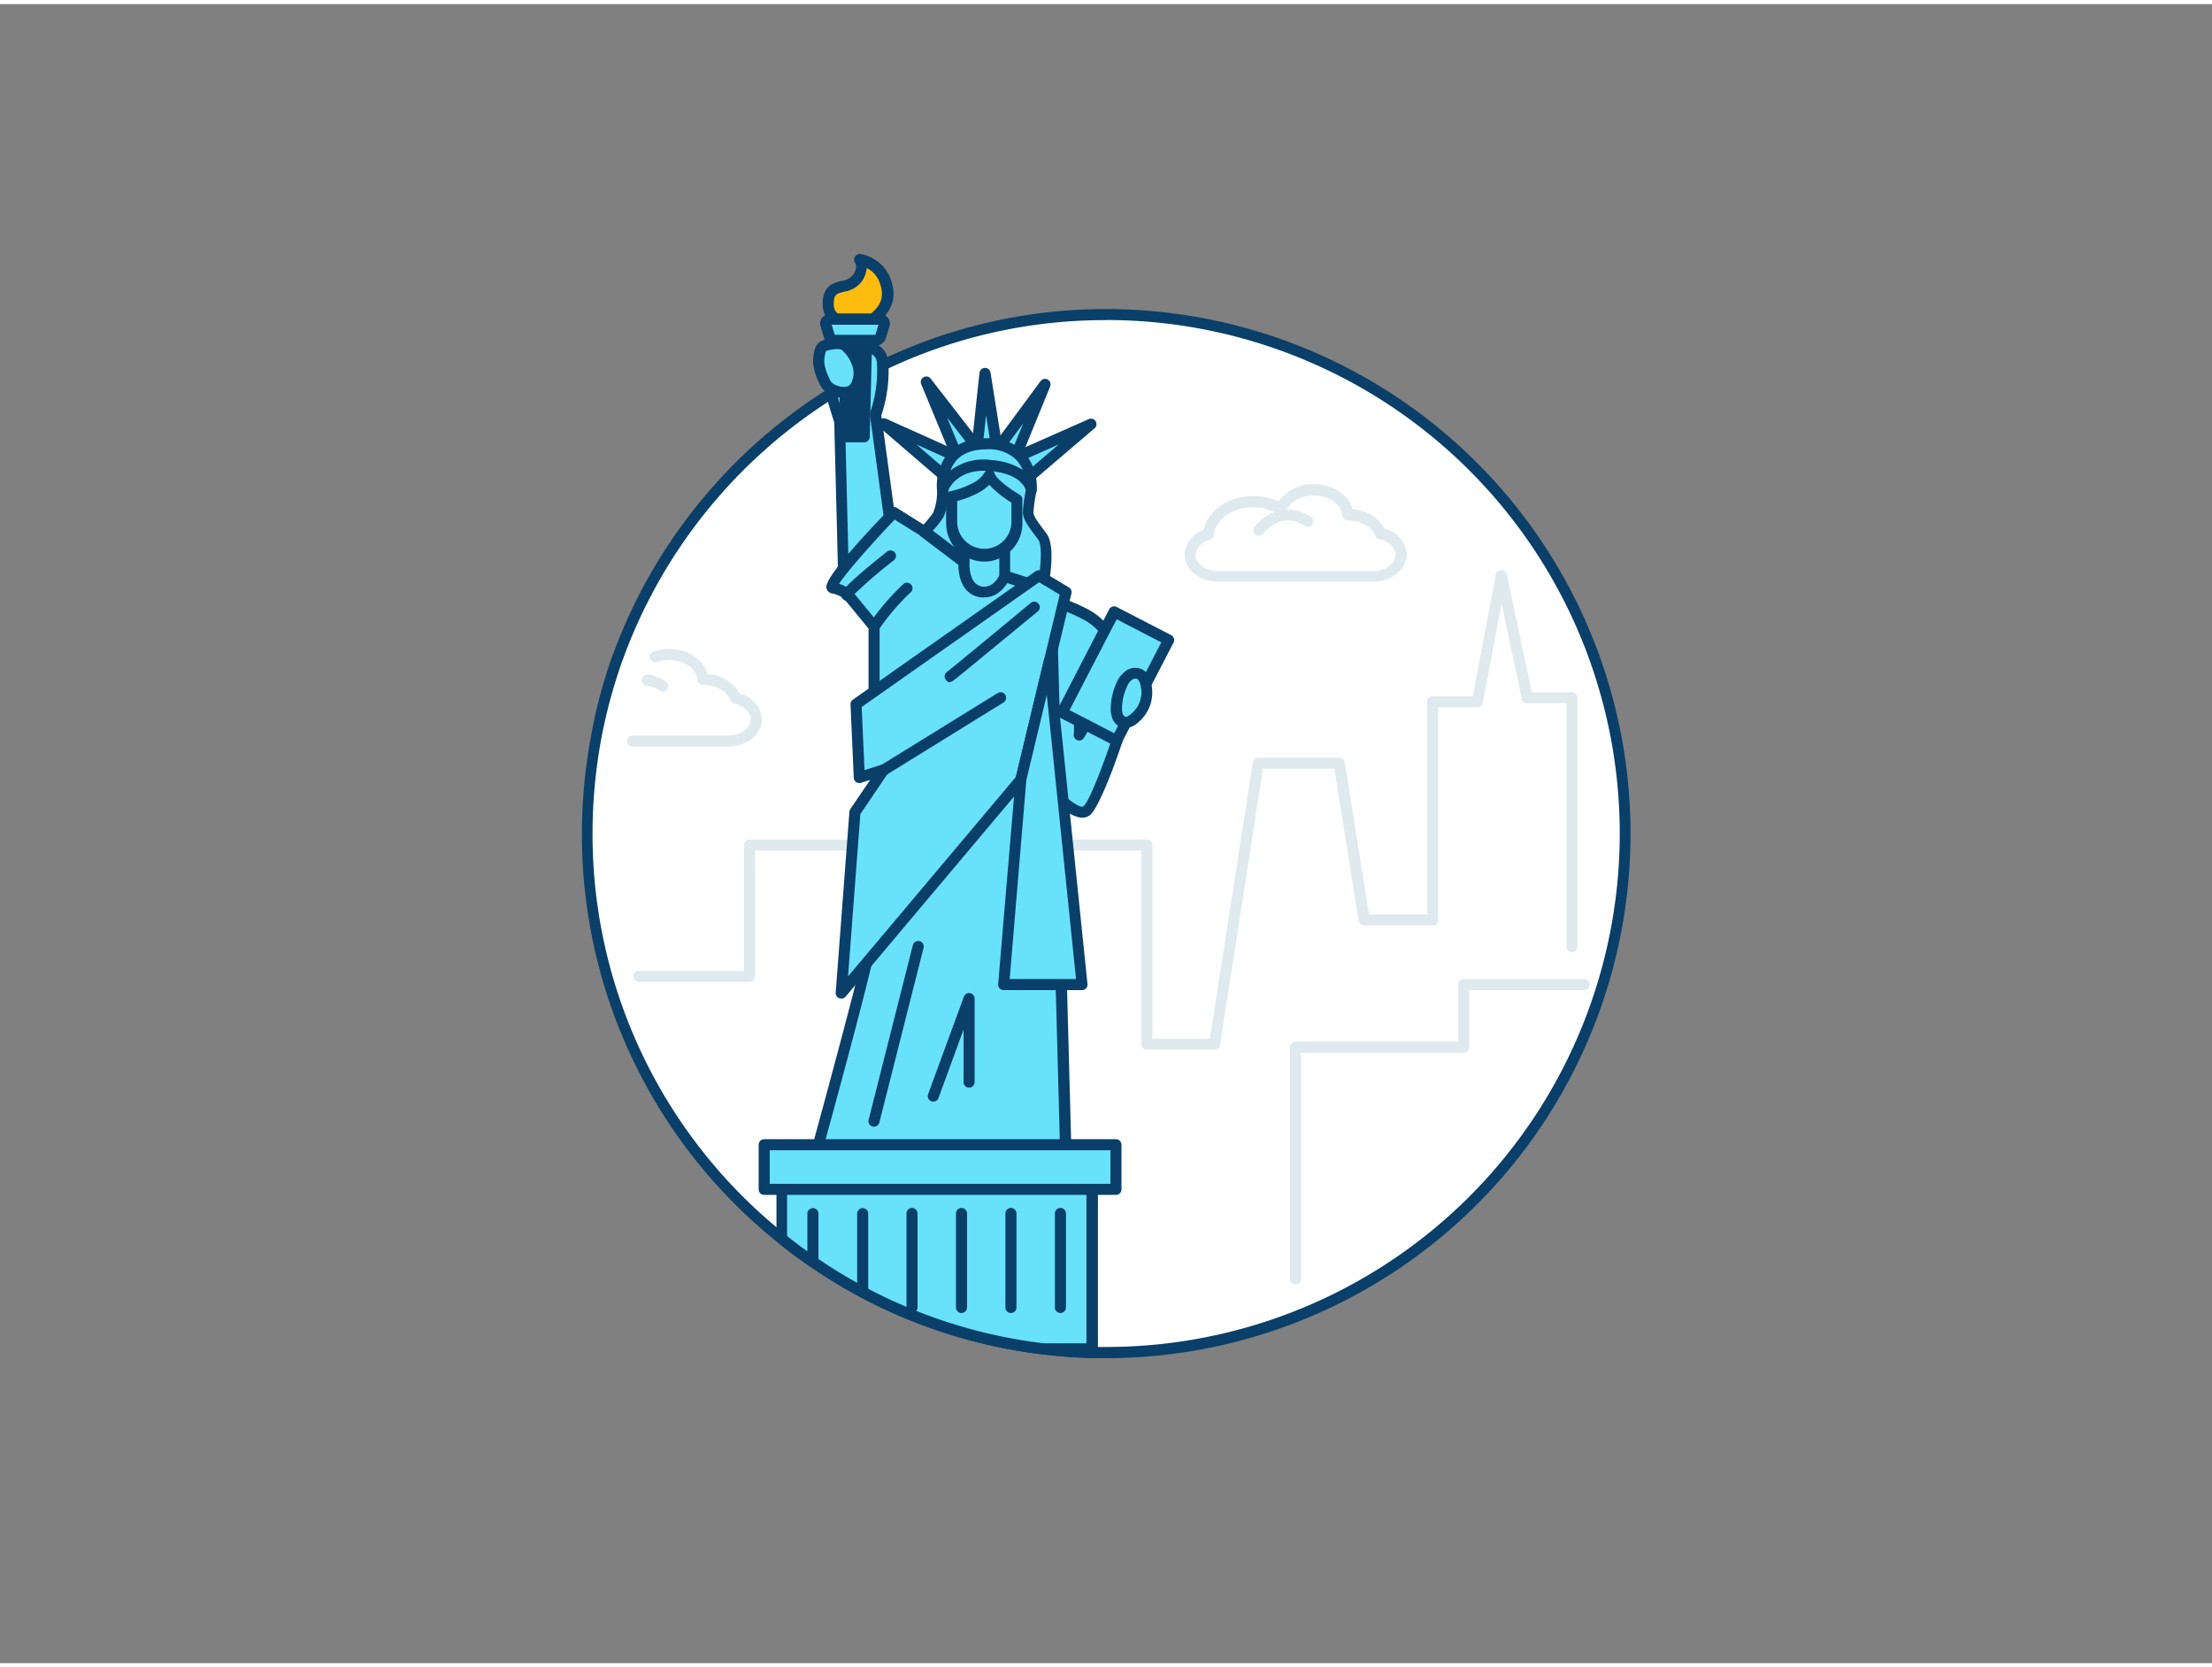 <svg xmlns="http://www.w3.org/2000/svg" viewBox="0 0 400 300" width="406" height="306" class="illustration styles_illustrationTablet__1DWOa"><rect x="0" y="0" width="400" height="300" fill="#808080" stroke="none"/><g id="_399_new_york_city_outline" data-name="#399_new_york_city_outline"><path d="M293.85,150A93.85,93.85,0,0,1,200,243.85l-2,0c-3-.06-6-.27-8.9-.61A93.07,93.07,0,0,1,156,232.9a90.32,90.32,0,0,1-8.95-5.43q-2.94-2-5.7-4.22a94,94,0,0,1-33.69-90,92.06,92.06,0,0,1,2.68-11c.44-1.43.91-2.85,1.43-4.25a94,94,0,0,1,38.6-47.65c.23-.16.46-.3.69-.44.56-.34,1.12-.68,1.69-1,.85-.5,1.7-1,2.56-1.44.41-.23.82-.44,1.23-.65,1-.55,2.07-1.07,3.13-1.57A93.88,93.88,0,0,1,293.85,150Z" fill="#fff"></path><path d="M200,244.85l-2,0c-3-.06-6-.27-9-.62a93.83,93.83,0,0,1-33.46-10.43,90.37,90.37,0,0,1-9-5.49c-2-1.32-3.89-2.75-5.76-4.26a94.46,94.46,0,0,1-35.55-74,95.46,95.46,0,0,1,1.51-16.91A91.11,91.11,0,0,1,109.37,122c.48-1.57.95-3,1.44-4.3a95.32,95.32,0,0,1,39-48.15l.7-.44,1.71-1c.85-.5,1.72-1,2.59-1.45.39-.22.8-.43,1.21-.64,1-.56,2.08-1.08,3.19-1.6A94,94,0,0,1,200,55.15a94.85,94.85,0,1,1,0,189.7Zm0-187.7a92,92,0,0,0-39.92,9c-1.09.52-2.1,1-3.09,1.55-.43.22-.82.42-1.21.64-.87.46-1.7.94-2.54,1.43l-1.68,1c-.21.13-.43.26-.64.41a93.36,93.36,0,0,0-38.23,47.17c-.48,1.29-.94,2.67-1.41,4.2a92.56,92.56,0,0,0-2.66,10.9A94.22,94.22,0,0,0,107.15,150,92.47,92.47,0,0,0,142,222.47c1.83,1.47,3.72,2.88,5.63,4.17a89.63,89.63,0,0,0,8.86,5.38,92.06,92.06,0,0,0,32.76,10.21c2.94.34,5.9.54,8.8.6l2,0a92.85,92.85,0,1,0,0-185.7Z" fill="#093f68"></path><path d="M219.64,189.07H207.39a1,1,0,0,1-1-1v-35H136.55v22.75a1,1,0,0,1-1,1h-20a1,1,0,0,1,0-2h19V152.07a1,1,0,0,1,1-1h71.84a1,1,0,0,1,1,1v35h10.39l7.76-49.95a1,1,0,0,1,1-.85h14.64a1,1,0,0,1,1,.84l4.37,27.48h10.54V126.17a1,1,0,0,1,1-1h7.24l4.16-22a1,1,0,0,1,1-.81h0a1,1,0,0,1,1,.79L277,124.44h7.26a1,1,0,0,1,1,1v45a1,1,0,0,1-2,0v-44h-7.07a1,1,0,0,1-1-.8l-3.66-17.2-3.39,17.92a1,1,0,0,1-1,.81h-7.07v38.42a1,1,0,0,1-1,1H246.67a1,1,0,0,1-1-.84l-4.37-27.48H228.38l-7.75,49.95A1,1,0,0,1,219.64,189.07Z" fill="#dfeaef"></path><path d="M188.47,140.45s5.82,7,8,5.46,8.66-21.17,8.15-22.68-3.78,1.51-5.46,3-4.16,6.38-4,5.88S195,119,195,119s-7.29.88-8,3.73S188.47,140.45,188.47,140.45Z" fill="#68e1fd"></path><path d="M195.76,147.12c-2.7,0-6.42-4.06-8.06-6a.91.91,0,0,1-.22-.49c-.23-1.55-2.26-15.16-1.5-18.12.85-3.36,7.53-4.32,8.86-4.48a1,1,0,0,1,.77.24,1,1,0,0,1,.35.72c.13,4.56.2,7.55.23,9.53a15.34,15.34,0,0,1,2.3-3l.17-.16c2.86-2.58,4.54-3.83,5.84-3.48a1.51,1.51,0,0,1,1.07,1c.64,1.91-6.07,22.11-8.53,23.82A2.19,2.19,0,0,1,195.76,147.12Zm-6.35-7.1c2.85,3.35,5.86,5.5,6.49,5.06,1.64-1.25,7.2-17.47,7.72-21.11a24.59,24.59,0,0,0-3.62,2.87l-.17.15a26.49,26.49,0,0,0-3.4,5c-.44.78-.83,1.46-1.67,1.08a1,1,0,0,1-.57-1.16c.08-.79-.07-7.2-.2-11.77-2.57.46-5.75,1.52-6.07,2.82C187.43,124.89,188.53,134.11,189.41,140Zm4.81-8.21a.51.51,0,0,1,0,.09S194.21,131.84,194.22,131.81Zm9.43-8.37Z" fill="#093f68"></path><path d="M201.69,120.82a37.28,37.28,0,0,1-14.91,8.92l-1.81,0a42.42,42.42,0,0,1-7.47-.49,13.75,13.75,0,0,1-2.26-.58l5.43-7.23h0l1.28-1.7,8.1-10.77.77-.46.51-.3.17.06a26.58,26.58,0,0,1,4.63,1.93,10.86,10.86,0,0,1,3,2.28C200.25,113.75,201.1,117.36,201.69,120.82Z" fill="#68e1fd"></path><path d="M184.49,130.77a41.31,41.31,0,0,1-7.16-.52,14.65,14.65,0,0,1-2.42-.62,1,1,0,0,1-.47-1.54l5.44-7.23,0,0,9.35-12.43a1.06,1.06,0,0,1,.29-.27l1.28-.75a1,1,0,0,1,.8-.1l.18.06a28.87,28.87,0,0,1,4.81,2,11.6,11.6,0,0,1,3.32,2.52c.38.44,1.53,1.79,2.74,8.8a1,1,0,0,1-.29.89,38.59,38.59,0,0,1-6.38,5,37.9,37.9,0,0,1-8.93,4.12,1.17,1.17,0,0,1-.27.05Zm-7.57-2.64c.24.05.5.11.76.15a40.62,40.62,0,0,0,7.28.48c.55,0,1.1,0,1.66,0a36.07,36.07,0,0,0,8.33-3.87,35.22,35.22,0,0,0,5.66-4.4c-1-5.41-1.85-6.93-2.19-7.33a10,10,0,0,0-2.76-2,26.41,26.41,0,0,0-4.2-1.78l-.72.43-9.26,12.31,0,0Z" fill="#093f68"></path><path d="M160.92,93.11l-2.6-18.84a24.43,24.43,0,0,0,1.3-9.44c-.46-4.67-7.83-2.75-9.34,0s1.59,10,1.59,11,.66,26.62.66,26.62Z" fill="#68e1fd"></path><path d="M152.53,103.44a1,1,0,0,1-.35-.06,1,1,0,0,1-.65-.91c0-1-.66-25.69-.66-26.65,0-.16-.25-.9-.45-1.56-1.19-3.8-2.24-7.7-1-9.92s5.15-3.79,7.95-3.22a3.9,3.9,0,0,1,3.27,3.61,25.15,25.15,0,0,1-1.27,9.64L161.91,93a1,1,0,0,1-.25.81l-8.39,9.33A1,1,0,0,1,152.53,103.44ZM156.11,63c-2,0-4.33,1.17-5,2.31-.91,1.65.5,6.18,1.18,8.36a9.2,9.2,0,0,1,.54,2.15c0,.76.43,17.6.59,24.09l6.4-7.12L157.33,74.4a1.11,1.11,0,0,1,0-.48,23.46,23.46,0,0,0,1.25-9A1.89,1.89,0,0,0,157,63.08,4.6,4.6,0,0,0,156.11,63Z" fill="#093f68"></path><path d="M167.12,95.42,161.64,92s-12.87,13.32-11,13.66a5.53,5.53,0,0,1,2.77,1.25l4.67,5.69v12.48s18.71-9.18,21.32-10.94,9.15-8.48,9.15-8.48Z" fill="#68e1fd"></path><path d="M158.06,126a1,1,0,0,1-1-1V112.93l-4.4-5.36a4.86,4.86,0,0,0-2.22-1,1.19,1.19,0,0,1-.94-.81c-.2-.61-.65-2,11.42-14.52a1,1,0,0,1,1.25-.15l5.44,3.41L189,104.72a1,1,0,0,1,.29,1.6c-.27.28-6.65,6.82-9.31,8.62s-20.67,10.63-21.44,11A1,1,0,0,1,158.06,126Zm-6.34-21.17a6,6,0,0,1,2.37,1.3l.07.08,4.68,5.69a1,1,0,0,1,.22.63v10.87c4.43-2.19,17.65-8.74,19.76-10.16a83.6,83.6,0,0,0,8-7.36l-20.14-9.6-.1-.06-4.8-3C157.4,97.83,152.91,102.92,151.72,104.87Z" fill="#093f68"></path><path d="M170.45,87.79s0,3.38-.88,4.71a24.23,24.23,0,0,1-2.45,2.92l7.19,5.46s4.24,3,7.35,2.57l6.87,2.18s1.51-7.2,0-9.29-2.59-3.27-2.59-4.52a29.2,29.2,0,0,1,.58-4s-3-8.61-8.54-6.18S171.62,82.52,170.45,87.79Z" fill="#68e1fd"></path><path d="M188.53,106.63a1,1,0,0,1-.3,0l-6.67-2.11c-3.42.3-7.64-2.65-7.82-2.78l-7.22-5.48a1,1,0,0,1-.39-.72,1,1,0,0,1,.28-.78,23,23,0,0,0,2.33-2.77,10.15,10.15,0,0,0,.71-4.14.78.78,0,0,1,0-.22c.93-4.23,1.87-4.72,4.68-5.62a32.55,32.55,0,0,0,3.42-1.27,5.36,5.36,0,0,1,4.45-.07c3.55,1.55,5.36,6.63,5.44,6.84a1,1,0,0,1,0,.54,26.32,26.32,0,0,0-.56,3.82c0,.69.63,1.54,1.59,2.83.26.34.53.7.81,1.1,1.68,2.33.44,8.81.17,10.08a1,1,0,0,1-.47.66A1,1,0,0,1,188.53,106.63Zm-6.87-4.18a1,1,0,0,1,.3,0l5.8,1.83c.47-2.76.72-6.36,0-7.41-.28-.39-.54-.74-.79-1.07-1.16-1.56-2-2.68-2-4a27,27,0,0,1,.54-3.94c-.38-1-1.88-4.4-4.25-5.42a3.36,3.36,0,0,0-2.84.06,33.55,33.55,0,0,1-3.62,1.34c-2.28.74-2.6.84-3.32,4,0,.7-.09,3.71-1,5.14a21.16,21.16,0,0,1-1.79,2.24l6.31,4.79c1.06.75,4.38,2.69,6.6,2.38Z" fill="#093f68"></path><path d="M174.31,97.17v3.71s-.43,5.42,3.67,5.42c2.58,0,3.68-2.85,3.68-2.85V95Z" fill="#68e1fd"></path><path d="M178,107.3A4.17,4.17,0,0,1,174.8,106c-1.72-1.87-1.5-5-1.48-5.18V97.17a1,1,0,0,1,.72-1L181.37,94a1,1,0,0,1,.88.15,1,1,0,0,1,.41.81v8.47a1.1,1.1,0,0,1-.07.36c-.05.14-1.38,3.49-4.6,3.49Zm-2.67-9.38v3c-.05.75,0,2.74,1,3.75a2.21,2.21,0,0,0,1.71.67h0c1.57,0,2.43-1.56,2.67-2.06V96.32Z" fill="#093f68"></path><polygon points="183.57 82.03 197.38 75.89 185.51 86 183.57 82.03" fill="#68e1fd"></polygon><path d="M185.51,87l-.2,0a1.07,1.07,0,0,1-.7-.54l-1.94-4a1,1,0,0,1,.5-1.35L197,75A1,1,0,0,1,198,76.65L186.16,86.76A1,1,0,0,1,185.51,87Zm-.58-4.48.91,1.88,5.62-4.78Z" fill="#093f68"></path><polygon points="180.31 80.54 188.97 68.8 183.57 82.03 180.31 80.54" fill="#68e1fd"></polygon><path d="M183.57,83a1,1,0,0,1-.41-.09l-3.27-1.49a1,1,0,0,1-.55-.66,1,1,0,0,1,.16-.85l8.67-11.73a1,1,0,0,1,1.29-.28,1,1,0,0,1,.44,1.25l-5.4,13.23a1,1,0,0,1-.56.55A.94.94,0,0,1,183.57,83Zm-1.73-2.89,1.2.55,2-4.85Z" fill="#093f68"></path><polygon points="172.45 81.59 159.78 75.89 170.95 85.5 172.45 81.59" fill="#68e1fd"></polygon><path d="M171,86.5a1.06,1.06,0,0,1-.65-.24l-11.17-9.61a1,1,0,0,1-.19-1.29,1,1,0,0,1,1.25-.38l12.67,5.7a1,1,0,0,1,.52,1.27l-1.49,3.9a1,1,0,0,1-.69.62A1,1,0,0,1,171,86.5Zm-5.27-6.86,4.85,4.17.65-1.69Z" fill="#093f68"></path><polygon points="176.67 80.1 167.5 68.3 173.34 82.42 176.67 80.1" fill="#68e1fd"></polygon><path d="M173.34,83.42a.9.9,0,0,1-.28,0,1,1,0,0,1-.64-.58l-5.84-14.12a1,1,0,0,1,1.71-1l9.17,11.81a1,1,0,0,1,.2.76,1.07,1.07,0,0,1-.42.67l-3.33,2.32A1,1,0,0,1,173.34,83.42Zm-2.08-8.66,2.53,6.13,1.44-1Z" fill="#093f68"></path><polygon points="180.31 80.54 178.11 66.79 176.6 80.85 180.31 80.54" fill="#68e1fd"></polygon><path d="M176.6,81.85a1,1,0,0,1-.71-.3,1,1,0,0,1-.28-.8l1.51-14.07a1,1,0,0,1,1-.89,1,1,0,0,1,1,.84l2.19,13.75a.92.92,0,0,1-.2.77,1,1,0,0,1-.7.38l-3.7.32Zm1.71-7.5-.58,5.4,1.42-.12Z" fill="#093f68"></path><path d="M170.45,87.79s1.71-5,8.71-4.34c6.79.64,7.36,4.34,7.36,4.34s.68-8.26-8-8.28C169.45,79.5,170.45,87.79,170.45,87.79Z" fill="#68e1fd"></path><path d="M186.52,88.79a1,1,0,0,1-1-.84c0-.1-.64-3-6.47-3.51-6.08-.57-7.6,3.51-7.66,3.68a1,1,0,0,1-1.06.67,1,1,0,0,1-.88-.87,9.29,9.29,0,0,1,2-6.73c1.57-1.78,3.92-2.68,7-2.68a8.89,8.89,0,0,1,6.81,2.6,9.71,9.71,0,0,1,2.22,6.77,1,1,0,0,1-1,.91Zm-8.06-8.28c-2.48,0-4.33.68-5.51,2a5.84,5.84,0,0,0-1.07,1.83,9.85,9.85,0,0,1,7.37-1.89,12.37,12.37,0,0,1,5.67,1.75,6.14,6.14,0,0,0-1.11-1.75,7,7,0,0,0-5.32-1.94Z" fill="#093f68"></path><path d="M178.93,85.18a5.71,5.71,0,0,1-2.58,2.33,17.07,17.07,0,0,1-4.27,1.57v4.83a5.9,5.9,0,0,0,5.9,5.9h0a5.9,5.9,0,0,0,5.9-5.9V89.58S179.42,87,178.93,85.18Z" fill="#68e1fd"></path><path d="M178,100.81a6.92,6.92,0,0,1-6.91-6.9V89.08a1,1,0,0,1,.81-1,15.73,15.73,0,0,0,4-1.46A5.11,5.11,0,0,0,178,84.78a1,1,0,0,1,1-.58,1,1,0,0,1,.88.72c.24.86,2.52,2.64,4.5,3.79a1,1,0,0,1,.5.87v4.33A6.91,6.91,0,0,1,178,100.81Zm-4.91-11v4a4.91,4.91,0,0,0,9.81,0V90.14a19.11,19.11,0,0,1-4-3.21,9,9,0,0,1-2,1.45A17.57,17.57,0,0,1,173.08,89.86Z" fill="#093f68"></path><path d="M158.06,112.57a42.68,42.68,0,0,1,5.95-6.94" fill="#68e1fd"></path><path d="M158.06,113.57a1,1,0,0,1-.56-.17,1,1,0,0,1-.26-1.39,42.8,42.8,0,0,1,6.12-7.14,1,1,0,0,1,1.3,1.52,41.5,41.5,0,0,0-5.77,6.75A1,1,0,0,1,158.06,113.57Z" fill="#093f68"></path><path d="M153.39,106.88c-1.13.34,2.13-2.65,7.65-7.07" fill="#68e1fd"></path><path d="M153.25,107.91a1.07,1.07,0,0,1-1-.57c-.41-.79-.66-1.27,8.12-8.31a1,1,0,1,1,1.25,1.56,85.59,85.59,0,0,0-7.27,6.26,1,1,0,0,1-.72,1A1.32,1.32,0,0,1,153.25,107.91Z" fill="#093f68"></path><polygon points="156.24 78.24 152.96 78.24 152.53 60.43 156.67 60.43 156.24 78.24" fill="#093f68"></polygon><path d="M156.24,79.24H153a1,1,0,0,1-1-1l-.43-17.8a1,1,0,0,1,.29-.72,1,1,0,0,1,.71-.31h4.14a1,1,0,0,1,.71.31,1,1,0,0,1,.29.72l-.43,17.8A1,1,0,0,1,156.24,79.24Zm-2.3-2h1.32l.38-15.81h-2.08Z" fill="#093f68"></path><path d="M151.49,57s-2-.38-1.68-3.55,3.69-1.74,5.15-3.81.42-3.44.42-3.44a6.24,6.24,0,0,1,4.52,3.53c1.24,3.08.5,5.28-2.1,7.27Z" fill="#ffbc0e"></path><path d="M157.79,58h-6.48c-1-.19-2.87-1.41-2.5-4.65.29-2.51,2.08-3,3.39-3.3a3.13,3.13,0,0,0,2-1c1-1.38.47-2.19.42-2.28a1,1,0,0,1,0-1.11,1,1,0,0,1,1-.46,7.17,7.17,0,0,1,5.29,4.13c1.39,3.44.62,6.12-2.42,8.45A1,1,0,0,1,157.79,58Zm-6.16-2h5.82c2.08-1.69,2.52-3.42,1.52-5.9a4.69,4.69,0,0,0-2.24-2.37,4.82,4.82,0,0,1-.95,2.49A4.9,4.9,0,0,1,152.7,52c-1.32.33-1.78.5-1.9,1.58C150.59,55.41,151.38,55.87,151.63,56Z" fill="#093f68"></path><path d="M158.23,60.8H151a1,1,0,0,1-1-.6l-.68-2.27c-.15-.49.33-1,1-1h8.58c.66,0,1.14.47,1,1l-.69,2.27A1,1,0,0,1,158.23,60.8Z" fill="#68e1fd"></path><path d="M158.23,61.8H151a2,2,0,0,1-1.95-1.32l-.68-2.26a1.61,1.61,0,0,1,.26-1.45,2.09,2.09,0,0,1,1.69-.8h8.58a2.09,2.09,0,0,1,1.69.8,1.65,1.65,0,0,1,.27,1.45l-.69,2.26A2,2,0,0,1,158.23,61.8Zm-7.29-2h7.36l.55-1.82h-8.46Z" fill="#093f68"></path><path d="M149.58,61.63a1.75,1.75,0,0,0-1,.47,1.85,1.85,0,0,0-.37.86,6.65,6.65,0,0,0-.19,2.08,9.36,9.36,0,0,0,.91,2.89,4.54,4.54,0,0,0,.58,1.06,3.29,3.29,0,0,0,1.23.84,4.71,4.71,0,0,0,2,.39,2.44,2.44,0,0,0,1.23-.38,2.39,2.39,0,0,0,.81-1,5,5,0,0,0,.19-3.85A7.53,7.53,0,0,0,153,61.85C152.09,61.12,150.59,61.4,149.58,61.63Z" fill="#68e1fd"></path><path d="M152.6,71.22a5.69,5.69,0,0,1-2.2-.47,4.1,4.1,0,0,1-1.61-1.12,5.22,5.22,0,0,1-.73-1.3,10.16,10.16,0,0,1-1-3.2,7.57,7.57,0,0,1,.2-2.39,2.89,2.89,0,0,1,.61-1.31,2.75,2.75,0,0,1,1.46-.77h0c1.36-.32,3.07-.56,4.24.42A8.54,8.54,0,0,1,156,64.7a6,6,0,0,1-.25,4.63,3.57,3.57,0,0,1-1.14,1.35,3.34,3.34,0,0,1-1.73.53Zm-2.79-8.61a1,1,0,0,0-.44.16,1.2,1.2,0,0,0-.14.41,5.77,5.77,0,0,0-.16,1.77,8.73,8.73,0,0,0,.83,2.58,3.49,3.49,0,0,0,.43.82,2.23,2.23,0,0,0,.85.56,3.73,3.73,0,0,0,1.58.31,1.44,1.44,0,0,0,.73-.21,1.41,1.41,0,0,0,.48-.59,4,4,0,0,0,.13-3.08,6.39,6.39,0,0,0-1.79-2.72C151.94,62.31,151.1,62.3,149.81,62.61Z" fill="#093f68"></path><rect x="196.15" y="111.3" width="11.09" height="20.5" transform="translate(78.35 -79.05) rotate(27.34)" fill="#68e1fd"></rect><path d="M201.91,134.2a.93.93,0,0,1-.46-.12L191.6,129a1,1,0,0,1-.43-1.35l9.41-18.2a1,1,0,0,1,.59-.5,1,1,0,0,1,.76.07l9.85,5.09a1,1,0,0,1,.43,1.35l-9.41,18.2a1,1,0,0,1-.59.5A1,1,0,0,1,201.91,134.2Zm-8.5-6.53,8.07,4.18L210,115.42l-8.07-4.18Z" fill="#093f68"></path><path d="M207.08,122.61a2.67,2.67,0,0,0-.71-1.27,1.89,1.89,0,0,0-2.2,0,4.16,4.16,0,0,0-1.4,1.85,10.65,10.65,0,0,0-.91,4,3.94,3.94,0,0,0,.24,1.64,1.73,1.73,0,0,0,1.21,1.05,2.31,2.31,0,0,0,1.85-.77A6,6,0,0,0,207.08,122.61Z" fill="#68e1fd"></path><path d="M203.55,130.89a2,2,0,0,1-.42,0,2.69,2.69,0,0,1-1.95-1.64,4.9,4.9,0,0,1-.32-2.05,11.56,11.56,0,0,1,1-4.38,5.18,5.18,0,0,1,1.78-2.29,2.87,2.87,0,0,1,3.39.09,3.61,3.61,0,0,1,1,1.73,7,7,0,0,1-2.2,7.53A3.42,3.42,0,0,1,203.55,130.89Zm1.78-8.9a1.14,1.14,0,0,0-.61.18,3.09,3.09,0,0,0-1,1.42,9.6,9.6,0,0,0-.82,3.62,3,3,0,0,0,.16,1.21.74.74,0,0,0,.46.46c.22.05.6-.14,1-.52a5,5,0,0,0,1.65-5.44h0a1.9,1.9,0,0,0-.41-.82A.58.58,0,0,0,205.33,122Z" fill="#093f68"></path><path d="M158.06,166.74c.44,1.35-11,42.84-11,42.84l45.7.72L190.06,109Z" fill="#68e1fd"></path><path d="M192.77,211.29h0l-45.7-.71a1,1,0,0,1-.79-.4,1,1,0,0,1-.16-.86c4.39-15.94,10.9-40.28,11-42.43a.92.92,0,0,1,.11-.63l32-57.77a1,1,0,0,1,1.11-.49,1,1,0,0,1,.77,1l2.71,101.32a1,1,0,0,1-.29.73A1,1,0,0,1,192.77,211.29Zm-44.39-2.68,43.37.67-2.59-96.61L159,167.1C158.64,170.34,155.07,184.27,148.38,208.61Zm8.73-41.56Zm0,0Z" fill="#093f68"></path><polygon points="187.86 103.36 154.8 126.6 155.39 139.86 159.78 138.51 154.6 146.12 152.11 178.84 184.64 140.19 192.77 106.3 187.86 103.36" fill="#68e1fd"></polygon><path d="M152.11,179.84a1,1,0,0,1-.37-.08,1,1,0,0,1-.62-1l2.48-32.71a1.15,1.15,0,0,1,.17-.49l3.58-5.26-1.67.51a1,1,0,0,1-.87-.13,1,1,0,0,1-.42-.78l-.59-13.26a1,1,0,0,1,.43-.86l33.05-23.24a1,1,0,0,1,1.09,0l4.92,2.94a1,1,0,0,1,.46,1.09l-8.14,33.9a1,1,0,0,1-.21.41l-32.52,38.64A1,1,0,0,1,152.11,179.84Zm3.47-33.38-2.23,29.36,30.37-36.09,7.91-32.95-3.73-2.23L155.82,127.1l.51,11.42,3.16-1a1,1,0,0,1,1.12,1.52Z" fill="#093f68"></path><path d="M158.07,203a1,1,0,0,1-1-1.24l8-31.59a1,1,0,0,1,1.94.49l-8,31.59A1,1,0,0,1,158.07,203Z" fill="#093f68"></path><path d="M159.78,139.51a1,1,0,0,1-.85-.47,1,1,0,0,1,.32-1.38l21.16-13.07a1,1,0,0,1,1.38.32,1,1,0,0,1-.33,1.38l-21.15,13.08A1,1,0,0,1,159.78,139.51Z" fill="#093f68"></path><path d="M186.94,109.1s-15.42,12.78-15.13,12.45" fill="#68e1fd"></path><path d="M171.68,122.63c-.22,0-.37-.15-.59-.38a1,1,0,0,1,0-1.37,1.22,1.22,0,0,1,.25-.2c.89-.68,9.37-7.69,15-12.35a1,1,0,1,1,1.27,1.54L180,116.12l-5.2,4.28c-1.08.88-1.78,1.46-2.26,1.8h0A1.68,1.68,0,0,1,171.68,122.63Z" fill="#093f68"></path><polygon points="184.64 140.19 181.5 177.3 195.72 177.3 189.73 118.99 184.64 140.19" fill="#68e1fd"></polygon><path d="M195.73,178.3H181.5a1,1,0,0,1-.74-.32,1,1,0,0,1-.26-.76l3.14-37.11a.8.8,0,0,1,0-.15l5.08-21.2a1,1,0,0,1,1-.76,1,1,0,0,1,.93.89l6,58.31a1,1,0,0,1-.25.77A1,1,0,0,1,195.73,178.3Zm-13.15-2h12l-5.29-51.38-3.7,15.43Z" fill="#093f68"></path><polyline points="168.77 197.46 175.24 179.8 175.24 194.94" fill="#68e1fd"></polyline><path d="M168.77,198.46a1.07,1.07,0,0,1-.35-.06,1,1,0,0,1-.59-1.28l6.48-17.66a1,1,0,0,1,1.93.34v15.14a1,1,0,0,1-2,0v-9.51l-4.53,12.38A1,1,0,0,1,168.77,198.46Z" fill="#093f68"></path><rect x="138.19" y="206.26" width="63.61" height="8.06" fill="#68e1fd"></rect><path d="M201.8,215.33H138.19a1,1,0,0,1-1-1v-8.07a1,1,0,0,1,1-1H201.8a1,1,0,0,1,1,1v8.07A1,1,0,0,1,201.8,215.33Zm-62.61-2H200.8v-6.07H139.19Z" fill="#093f68"></path><path d="M197.46,214.33v28.89h-8.37A93.07,93.07,0,0,1,156,232.9a90.32,90.32,0,0,1-8.95-5.43q-2.94-2-5.7-4.22v-8.92Z" fill="#68e1fd"></path><path d="M197.46,244.22H189a93.83,93.83,0,0,1-33.46-10.43,90.37,90.37,0,0,1-9-5.49c-2-1.32-3.89-2.75-5.76-4.26a1,1,0,0,1-.37-.78v-8.92a1,1,0,0,1,1-1h56.13a1,1,0,0,1,1,1v28.89A1,1,0,0,1,197.46,244.22Zm-8.31-2h7.31V215.33H142.33v7.44c1.71,1.36,3.48,2.66,5.26,3.87a89.63,89.63,0,0,0,8.86,5.38A91.94,91.94,0,0,0,189.15,242.22Z" fill="#093f68"></path><path d="M198,243.83c-3-.06-6-.27-8.9-.61h8.37Z" fill="#68e1fd"></path><path d="M198,244.83h0c-3-.06-6-.27-9-.62a1,1,0,0,1,.12-2h8.37a1,1,0,0,1,.75.34l.54.61a1,1,0,0,1,.15,1.08A1,1,0,0,1,198,244.83Z" fill="#093f68"></path><path d="M147,228.47a1,1,0,0,1-1-1v-8.75a1,1,0,0,1,2,0v8.75A1,1,0,0,1,147,228.47Z" fill="#093f68"></path><path d="M156,233.9a1,1,0,0,1-1-1V218.72a1,1,0,0,1,2,0V232.9A1,1,0,0,1,156,233.9Z" fill="#093f68"></path><path d="M164.92,236.69a1,1,0,0,1-1-1v-17a1,1,0,0,1,2,0v17A1,1,0,0,1,164.92,236.69Z" fill="#093f68"></path><path d="M173.87,236.69a1,1,0,0,1-1-1v-17a1,1,0,0,1,2,0v17A1,1,0,0,1,173.87,236.69Z" fill="#093f68"></path><path d="M182.81,236.69a1,1,0,0,1-1-1v-17a1,1,0,1,1,2,0v17A1,1,0,0,1,182.81,236.69Z" fill="#093f68"></path><path d="M191.76,236.69a1,1,0,0,1-1-1v-17a1,1,0,0,1,2,0v17A1,1,0,0,1,191.76,236.69Z" fill="#093f68"></path><path d="M234.28,231.54a1,1,0,0,1-1-1V188.63a1,1,0,0,1,1-1h29.41V177.3a1,1,0,0,1,1-1h21.77a1,1,0,0,1,0,2H265.69v10.33a1,1,0,0,1-1,1H235.28v40.91A1,1,0,0,1,234.28,231.54Z" fill="#dfeaef"></path><path d="M248.29,104.45h-28c-3.35,0-6.08-2.21-6.08-4.94a5,5,0,0,1,3.43-4.44c.73-3.48,4.54-6.12,9-6.12a10.84,10.84,0,0,1,4.59,1,7.52,7.52,0,0,1,6.37-3.15c3.4,0,6.28,1.94,7,4.55a7.07,7.07,0,0,1,5.8,3.54,5.1,5.1,0,0,1,4,4.63C254.37,102.24,251.64,104.45,248.29,104.45ZM226.65,91c-3.74,0-6.88,2.18-7.14,5a1,1,0,0,1-.72.87,3.17,3.17,0,0,0-2.6,2.73c0,1.6,1.87,2.94,4.08,2.94h28c2.21,0,4.08-1.34,4.08-2.94,0-1.27-1.19-2.43-2.91-2.81a1,1,0,0,1-.71-.62c-.63-1.64-2.67-2.78-5-2.78a1,1,0,0,1-1-.93c-.15-2-2.41-3.58-5.15-3.58-2.34,0-4.4,1.17-5,2.85a1,1,0,0,1-.61.61,1,1,0,0,1-.85-.09A8.67,8.67,0,0,0,226.65,91Z" fill="#dfeaef"></path><path d="M227.63,96.14a1,1,0,0,1-.65-.25,1,1,0,0,1-.11-1.41c4.89-5.69,10.17-1.79,10.22-1.75a1,1,0,0,1-1.2,1.6c-.4-.29-3.92-2.71-7.5,1.46A1,1,0,0,1,227.63,96.14Z" fill="#dfeaef"></path><path d="M131.66,134.27H114.4a1,1,0,0,1,0-2h17.26c2.21,0,4.08-1.35,4.08-2.94,0-1.28-1.2-2.44-2.91-2.81a1,1,0,0,1-.72-.63c-.62-1.64-2.66-2.78-5-2.78a1,1,0,0,1-1-.93c-.14-2-2.4-3.57-5.14-3.57a6.59,6.59,0,0,0-2.15.35,1,1,0,0,1-.65-1.9,8.65,8.65,0,0,1,2.8-.45c3.4,0,6.28,1.93,7,4.54a7.11,7.11,0,0,1,5.81,3.54,5.12,5.12,0,0,1,4,4.64C137.74,132.05,135,134.27,131.66,134.27Z" fill="#dfeaef"></path><path d="M119.86,124.34a1,1,0,0,1-.6-.2,5.63,5.63,0,0,0-2.32-.89,1,1,0,0,1,.27-2,7.48,7.48,0,0,1,3.25,1.27,1,1,0,0,1,.19,1.4A1,1,0,0,1,119.86,124.34Z" fill="#dfeaef"></path></g></svg>